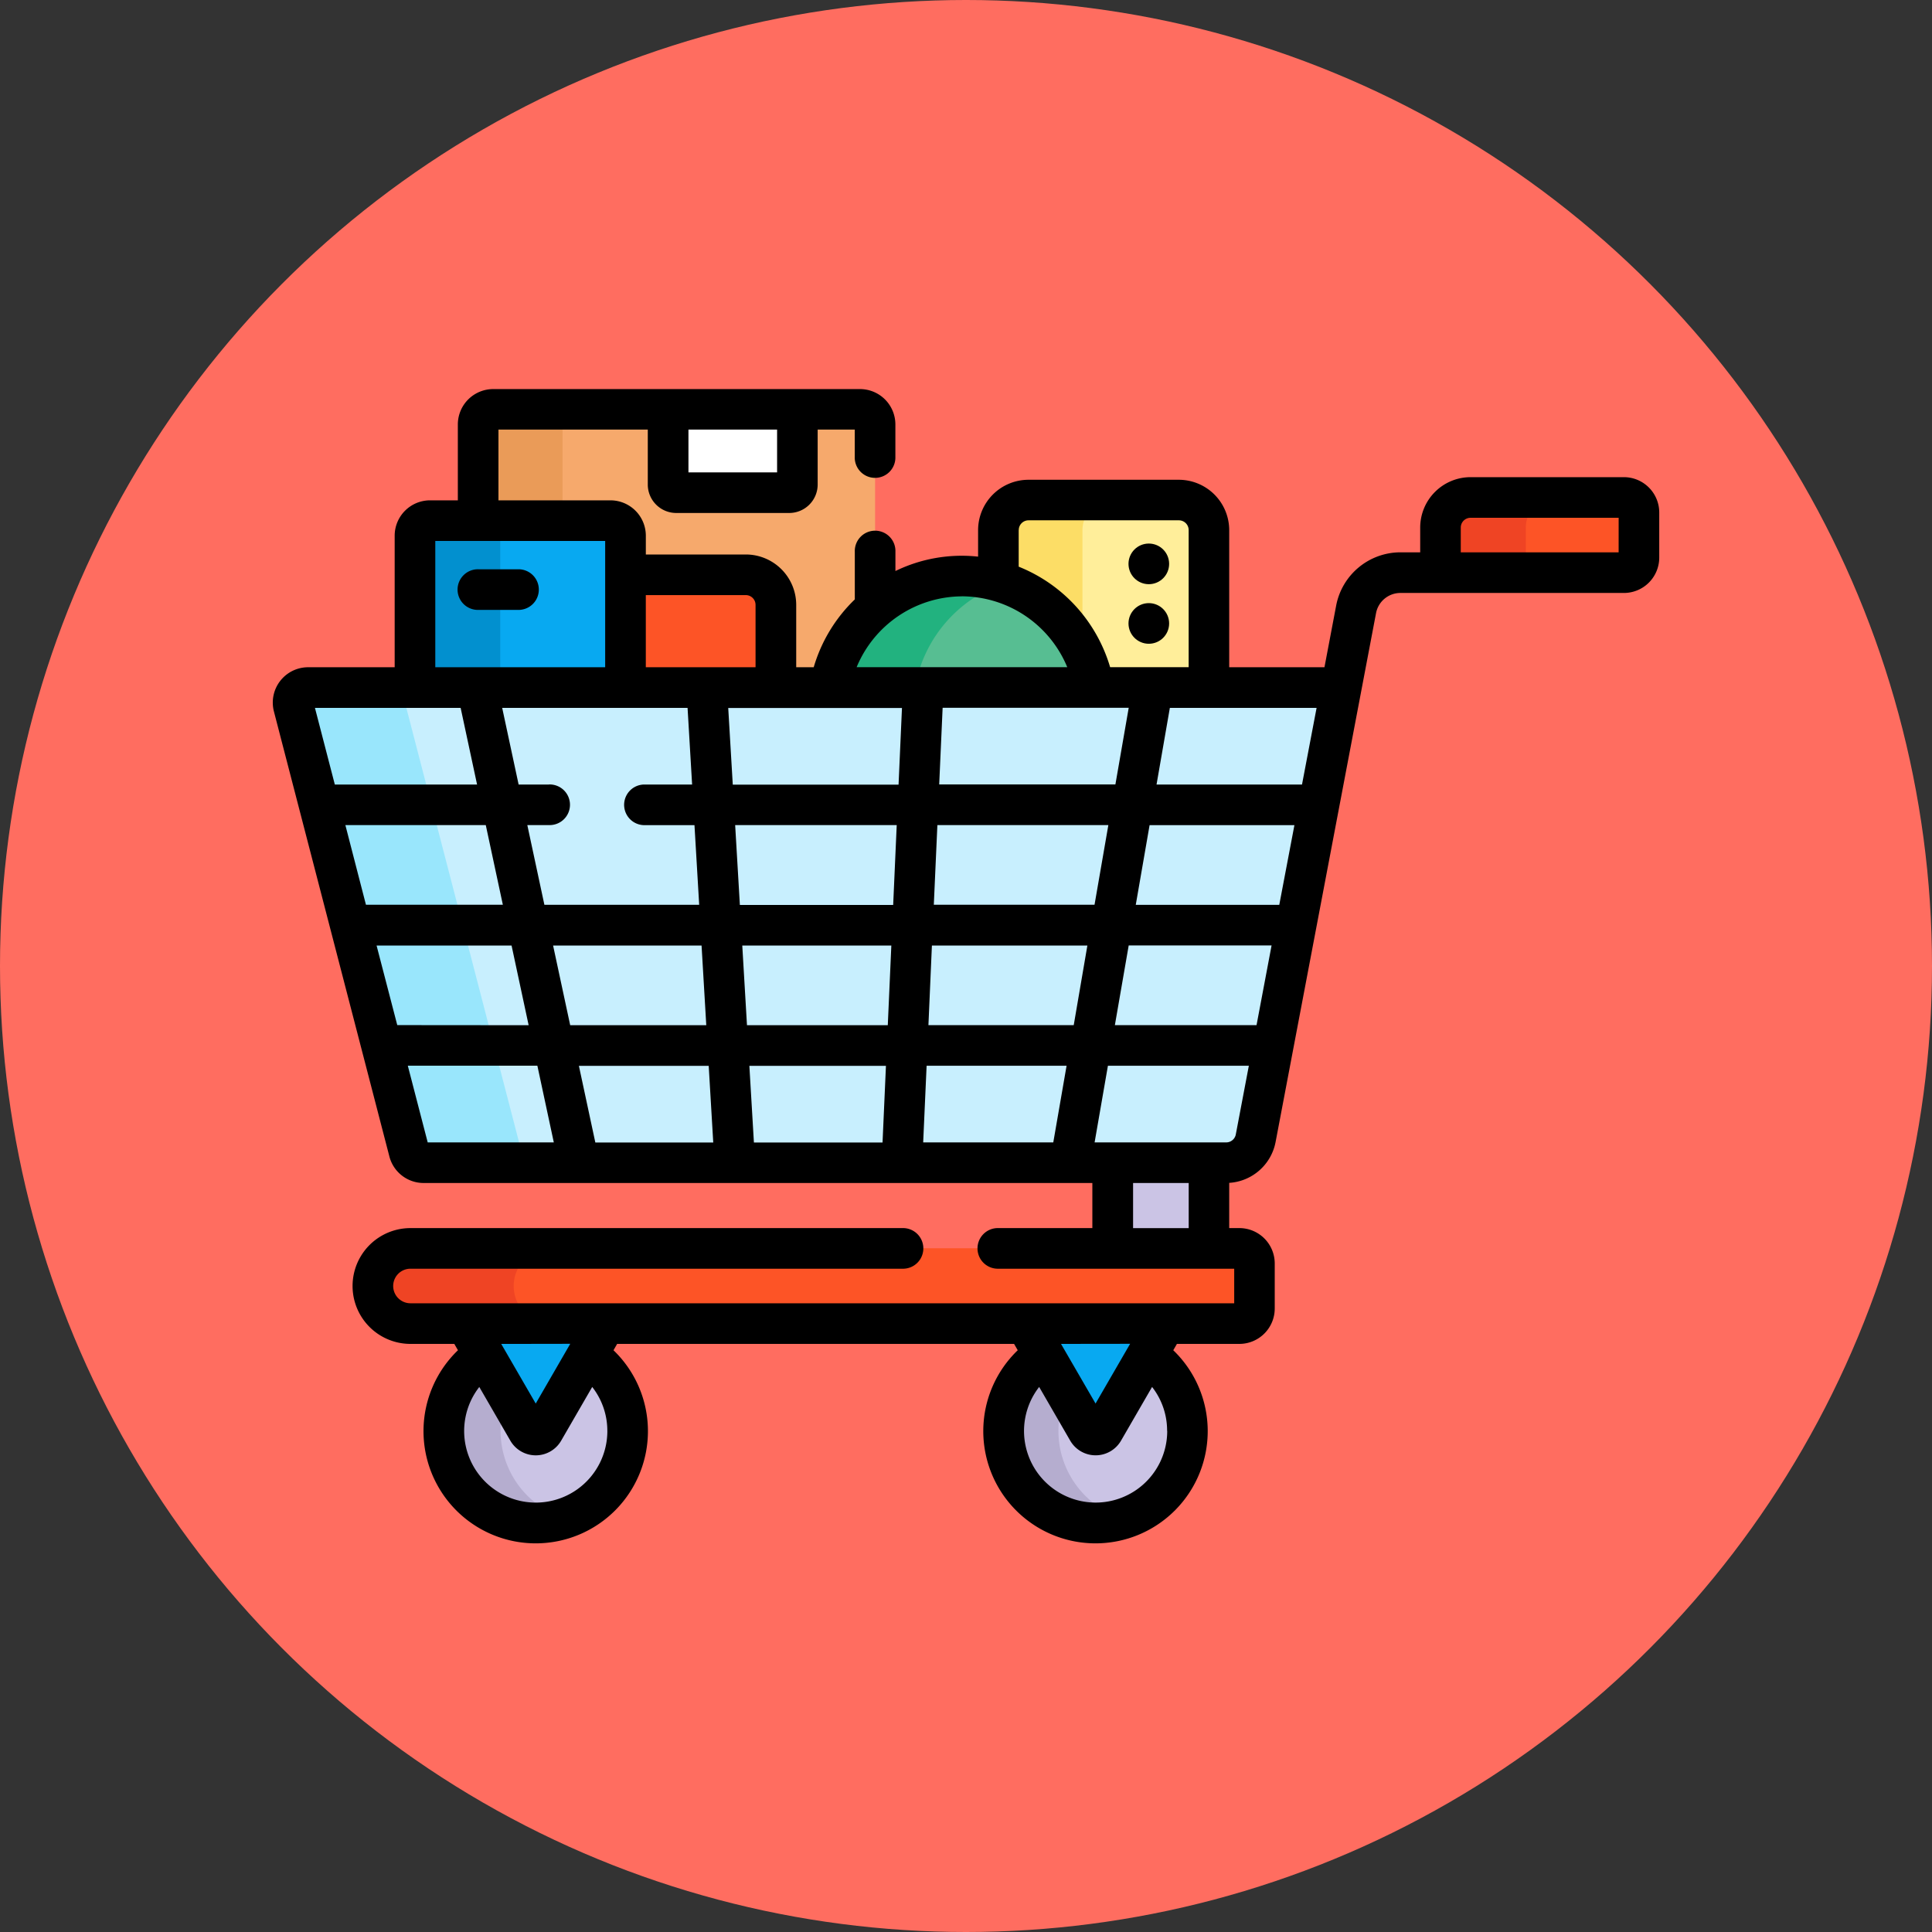 <svg xmlns="http://www.w3.org/2000/svg" width="85" height="85" viewBox="0 0 85 85">
  <rect x="0" y="0" width="85" height="85" fill="#333333" stroke="none"/>
  <g id="Grupo_108901" data-name="Grupo 108901" transform="translate(-810 -4807)">
    <circle id="Elipse_4520" data-name="Elipse 4520" cx="42.5" cy="42.5" r="42.5" transform="translate(810 4807)" fill="#ff6d60"/>
    <g id="carro-de-la-carretilla" transform="translate(822 4819)">
      <path id="Trazado_155938" data-name="Trazado 155938" d="M36.953,39.154h4.234v3.771H36.953Z" fill="#cbc4e5"/>
      <path id="Trazado_155939" data-name="Trazado 155939" d="M15.519,11.568V18.25H26.5V6.673a.662.662,0,0,0-.661-.662H9.7a.662.662,0,0,0-.662.662v4.234h5.822a.661.661,0,0,1,.661.661Z" fill="#f6a96c"/>
      <g id="Grupo_108351" data-name="Grupo 108351">
        <path id="Trazado_155940" data-name="Trazado 155940" d="M23.082,6.011H17.4V9.318a.357.357,0,0,0,.357.357h4.972a.357.357,0,0,0,.357-.357Z" fill="#fff"/>
      </g>
      <g id="Grupo_108352" data-name="Grupo 108352">
        <path id="Trazado_155941" data-name="Trazado 155941" d="M12.749,10.907V6.673a.662.662,0,0,1,.661-.662H9.7a.662.662,0,0,0-.662.662v4.234Z" fill="#ea9b58"/>
      </g>
      <path id="Trazado_155942" data-name="Trazado 155942" d="M15.519,18.25h6.615V14.611a1.323,1.323,0,0,0-1.323-1.323H15.519Z" fill="#fd5426"/>
      <g id="Grupo_108353" data-name="Grupo 108353">
        <path id="Trazado_155943" data-name="Trazado 155943" d="M13.838,47.613l-1.925,3.328a.4.4,0,0,1-.687,0L9.3,47.613a4.044,4.044,0,1,0,4.538,0Z" fill="#cbc4e5"/>
        <path id="Trazado_155944" data-name="Trazado 155944" d="M10.023,50.953a4.014,4.014,0,0,1,.311-1.554L9.3,47.613a4.038,4.038,0,0,0,3.517,7.179A4.037,4.037,0,0,1,10.023,50.953Z" fill="#b5adcf"/>
        <path id="Trazado_155945" data-name="Trazado 155945" d="M8.5,46.233l2.724,4.708a.4.4,0,0,0,.687,0l2.724-4.708Z" fill="#08a9f1"/>
        <path id="Trazado_155946" data-name="Trazado 155946" d="M38.467,47.613l-1.925,3.328a.4.4,0,0,1-.687,0l-1.925-3.328a4.044,4.044,0,1,0,4.538,0Z" fill="#cbc4e5"/>
        <path id="Trazado_155947" data-name="Trazado 155947" d="M34.566,50.953a4.014,4.014,0,0,1,.348-1.639l-.984-1.7A4.039,4.039,0,0,0,37.4,54.807,4.039,4.039,0,0,1,34.566,50.953Z" fill="#b5adcf"/>
        <path id="Trazado_155948" data-name="Trazado 155948" d="M33.131,46.233l2.724,4.708a.4.4,0,0,0,.687,0l2.724-4.708Z" fill="#08a9f1"/>
      </g>
      <g id="Grupo_108354" data-name="Grupo 108354">
        <path id="Trazado_155949" data-name="Trazado 155949" d="M42.529,46.233H6.059a1.654,1.654,0,0,1,0-3.308h36.47a.662.662,0,0,1,.662.662v1.985a.662.662,0,0,1-.662.661Z" fill="#fd5426"/>
      </g>
      <g id="Grupo_108355" data-name="Grupo 108355">
        <path id="Trazado_155950" data-name="Trazado 155950" d="M42.529,46.233H6.059a1.654,1.654,0,0,1,0-3.308h36.47a.662.662,0,0,1,.662.662v1.985a.662.662,0,0,1-.662.661Z" fill="#fd5426"/>
      </g>
      <g id="Grupo_108356" data-name="Grupo 108356">
        <path id="Trazado_155951" data-name="Trazado 155951" d="M10.6,44.579a1.654,1.654,0,0,1,1.654-1.654h-6.2a1.654,1.654,0,0,0,0,3.308h6.2A1.654,1.654,0,0,1,10.6,44.579Z" fill="#ef4424"/>
      </g>
      <path id="Trazado_155952" data-name="Trazado 155952" d="M15.519,18.25V11.568a.662.662,0,0,0-.661-.662H6.919a.662.662,0,0,0-.661.662V18.25Z" fill="#08a9f1"/>
      <path id="Trazado_155953" data-name="Trazado 155953" d="M10.008,18.25V11.568a.662.662,0,0,1,.661-.662H6.919a.662.662,0,0,0-.661.662V18.25Z" fill="#0290cf"/>
      <path id="Trazado_155954" data-name="Trazado 155954" d="M41.187,18.25V11.325A1.323,1.323,0,0,0,39.864,10H33.248a1.323,1.323,0,0,0-1.323,1.323V18.25Z" fill="#ffee9a"/>
      <path id="Trazado_155955" data-name="Trazado 155955" d="M35.624,16.658V11.325A1.323,1.323,0,0,1,36.947,10h-3.7a1.323,1.323,0,0,0-1.323,1.323v2.24A5.912,5.912,0,0,1,35.624,16.658Z" fill="#fcdd66"/>
      <path id="Trazado_155956" data-name="Trazado 155956" d="M36.134,18.25a5.9,5.9,0,0,0-11.625,0Z" fill="#57be92"/>
      <path id="Trazado_155957" data-name="Trazado 155957" d="M28.257,18.25a5.905,5.905,0,0,1,3.939-4.6,5.9,5.9,0,0,0-7.686,4.6Z" fill="#22b27f"/>
      <g id="Grupo_108357" data-name="Grupo 108357">
        <path id="Trazado_155958" data-name="Trazado 155958" d="M41.944,39.154H6.637a.662.662,0,0,1-.64-.5L.915,19.077a.662.662,0,0,1,.64-.828H47.008L43.244,38.078A1.323,1.323,0,0,1,41.944,39.154Z" fill="#c8effe"/>
      </g>
      <g id="Grupo_108358" data-name="Grupo 108358">
        <path id="Trazado_155959" data-name="Trazado 155959" d="M10.941,38.659,5.86,19.077a.662.662,0,0,1,.64-.828H1.556a.662.662,0,0,0-.64.828L6,38.659a.662.662,0,0,0,.64.5h4.944a.661.661,0,0,1-.64-.5Z" fill="#99e6fc"/>
      </g>
      <g id="Grupo_108361" data-name="Grupo 108361">
        <g id="Grupo_108359" data-name="Grupo 108359">
          <path id="Trazado_155960" data-name="Trazado 155960" d="M59.445,13.194H51.374V11.21A1.323,1.323,0,0,1,52.7,9.887h6.748a.662.662,0,0,1,.662.662v1.985A.662.662,0,0,1,59.445,13.194Z" fill="#fd5426"/>
        </g>
        <g id="Grupo_108360" data-name="Grupo 108360">
          <path id="Trazado_155961" data-name="Trazado 155961" d="M56.45,9.887H52.7a1.323,1.323,0,0,0-1.323,1.323v1.985h3.753V11.21A1.323,1.323,0,0,1,56.45,9.887Z" fill="#ef4424"/>
        </g>
      </g>
      <g id="Grupo_108362" data-name="Grupo 108362">
        <path id="Trazado_155962" data-name="Trazado 155962" d="M10.842,13.046H9.055a.894.894,0,1,0,0,1.787h1.787a.894.894,0,0,0,0-1.787Z"/>
        <circle id="Elipse_4872" data-name="Elipse 4872" cx="0.894" cy="0.894" r="0.894" transform="translate(37.649 11.914)"/>
        <circle id="Elipse_4873" data-name="Elipse 4873" cx="0.894" cy="0.894" r="0.894" transform="translate(37.649 14.535)"/>
        <path id="Trazado_155963" data-name="Trazado 155963" d="M59.445,8.993H52.7a2.219,2.219,0,0,0-2.217,2.217V12.3h-.869a2.881,2.881,0,0,0-2.828,2.341l-.515,2.714H42.08V11.325a2.219,2.219,0,0,0-2.217-2.217H33.249a2.219,2.219,0,0,0-2.217,2.217v1.165a6.659,6.659,0,0,0-3.637.633v-.851a.894.894,0,1,0-1.787,0v2.1A6.787,6.787,0,0,0,23.8,17.356h-.77V14.611a2.219,2.219,0,0,0-2.216-2.216h-4.4v-.827a1.557,1.557,0,0,0-1.555-1.555H9.93V6.9H16.5V9.318a1.252,1.252,0,0,0,1.251,1.251h4.972a1.252,1.252,0,0,0,1.251-1.251V6.9h1.632V8.1a.894.894,0,1,0,1.787,0V6.673a1.557,1.557,0,0,0-1.555-1.555H9.7A1.557,1.557,0,0,0,8.143,6.673v3.34H6.919a1.557,1.557,0,0,0-1.555,1.555v5.788H1.556A1.555,1.555,0,0,0,.051,19.3L5.132,38.883a1.555,1.555,0,0,0,1.505,1.164H36.059v1.984H31.93a.894.894,0,1,0,0,1.787H42.3v1.521H6.059a.76.76,0,0,1,0-1.521h21.7a.894.894,0,0,0,0-1.787H6.059a2.547,2.547,0,0,0,0,5.095H7.987l.161.279a4.937,4.937,0,1,0,6.843,0l.161-.279H32.615l.161.279a4.937,4.937,0,1,0,6.843,0l.161-.279h2.748a1.557,1.557,0,0,0,1.555-1.555V43.586a1.557,1.557,0,0,0-1.555-1.555H42.08v-1.99a2.218,2.218,0,0,0,2.041-1.8L48.54,14.975a1.092,1.092,0,0,1,1.072-.887h9.833A1.557,1.557,0,0,0,61,12.533V10.548a1.557,1.557,0,0,0-1.555-1.555ZM18.289,6.9h3.9V8.782h-3.9Zm-5.2,40.222L11.57,49.751l-1.518-2.624Zm1.632,3.827a3.15,3.15,0,1,1-5.634-1.928l1.367,2.364a1.291,1.291,0,0,0,2.234,0l1.367-2.364a3.12,3.12,0,0,1,.665,1.928Zm23-3.827L36.2,49.75,34.68,47.126Zm1.632,3.827a3.15,3.15,0,1,1-5.634-1.929l1.367,2.364a1.291,1.291,0,0,0,2.234,0l1.367-2.364A3.119,3.119,0,0,1,39.348,50.953ZM29.241,24.3h7.522l-.608,3.505H29.084Zm.08-1.787.151-3.373h8.187l-.586,3.373Zm3.5-11.191a.43.43,0,0,1,.43-.43h6.615a.43.43,0,0,1,.43.43v6.031H36.841a6.848,6.848,0,0,0-4.023-4.422V11.325Zm-2.5,2.913a5.039,5.039,0,0,1,4.634,3.119H25.688A5.038,5.038,0,0,1,30.322,14.237ZM12.153,22.516H10.817l-.723-3.373h8.156l.2,3.373H16.323a.894.894,0,0,0,0,1.787h2.231l.207,3.505h-6.81L11.2,24.3h.953a.894.894,0,1,0,0-1.787Zm8.659-8.334a.43.43,0,0,1,.429.429v2.745H16.413V14.182h4.4ZM7.151,11.8h7.474v5.556H7.151ZM2.731,22.517l-.875-3.374h6.41l.723,3.373H2.731ZM3.195,24.3H9.372l.751,3.505H4.1Zm2.283,8.8L4.568,29.6h5.939l.751,3.505Zm1.339,5.16-.875-3.373h5.7l.723,3.373ZM12.334,29.6h6.532l.207,3.505H13.086Zm1.858,8.665-.723-3.373h5.711l.2,3.373Zm12.636,0H21.169l-.2-3.373h6.009Zm.231-5.16H20.864L20.657,29.6h6.558Zm.237-5.292H20.551L20.344,24.3h7.108Zm.237-5.292H20.239l-.2-3.373h7.644ZM34.34,38.261H28.616l.151-3.373h6.158Zm.9-5.16H28.847L29,29.6h6.84Zm2.611,8.931V40.048h2.447v1.984Zm4.519-4.12a.43.43,0,0,1-.422.349h-5.79l.586-3.373h6.2Zm.913-4.811H37.05l.608-3.505h6.286Zm1-5.292H37.969l.608-3.505h6.372Zm1-5.292h-6.4l.586-3.373h6.456ZM59.213,12.3H52.268V11.21a.43.43,0,0,1,.43-.43h6.516Z"/>
      </g>
    </g>
  </g>
</svg>
